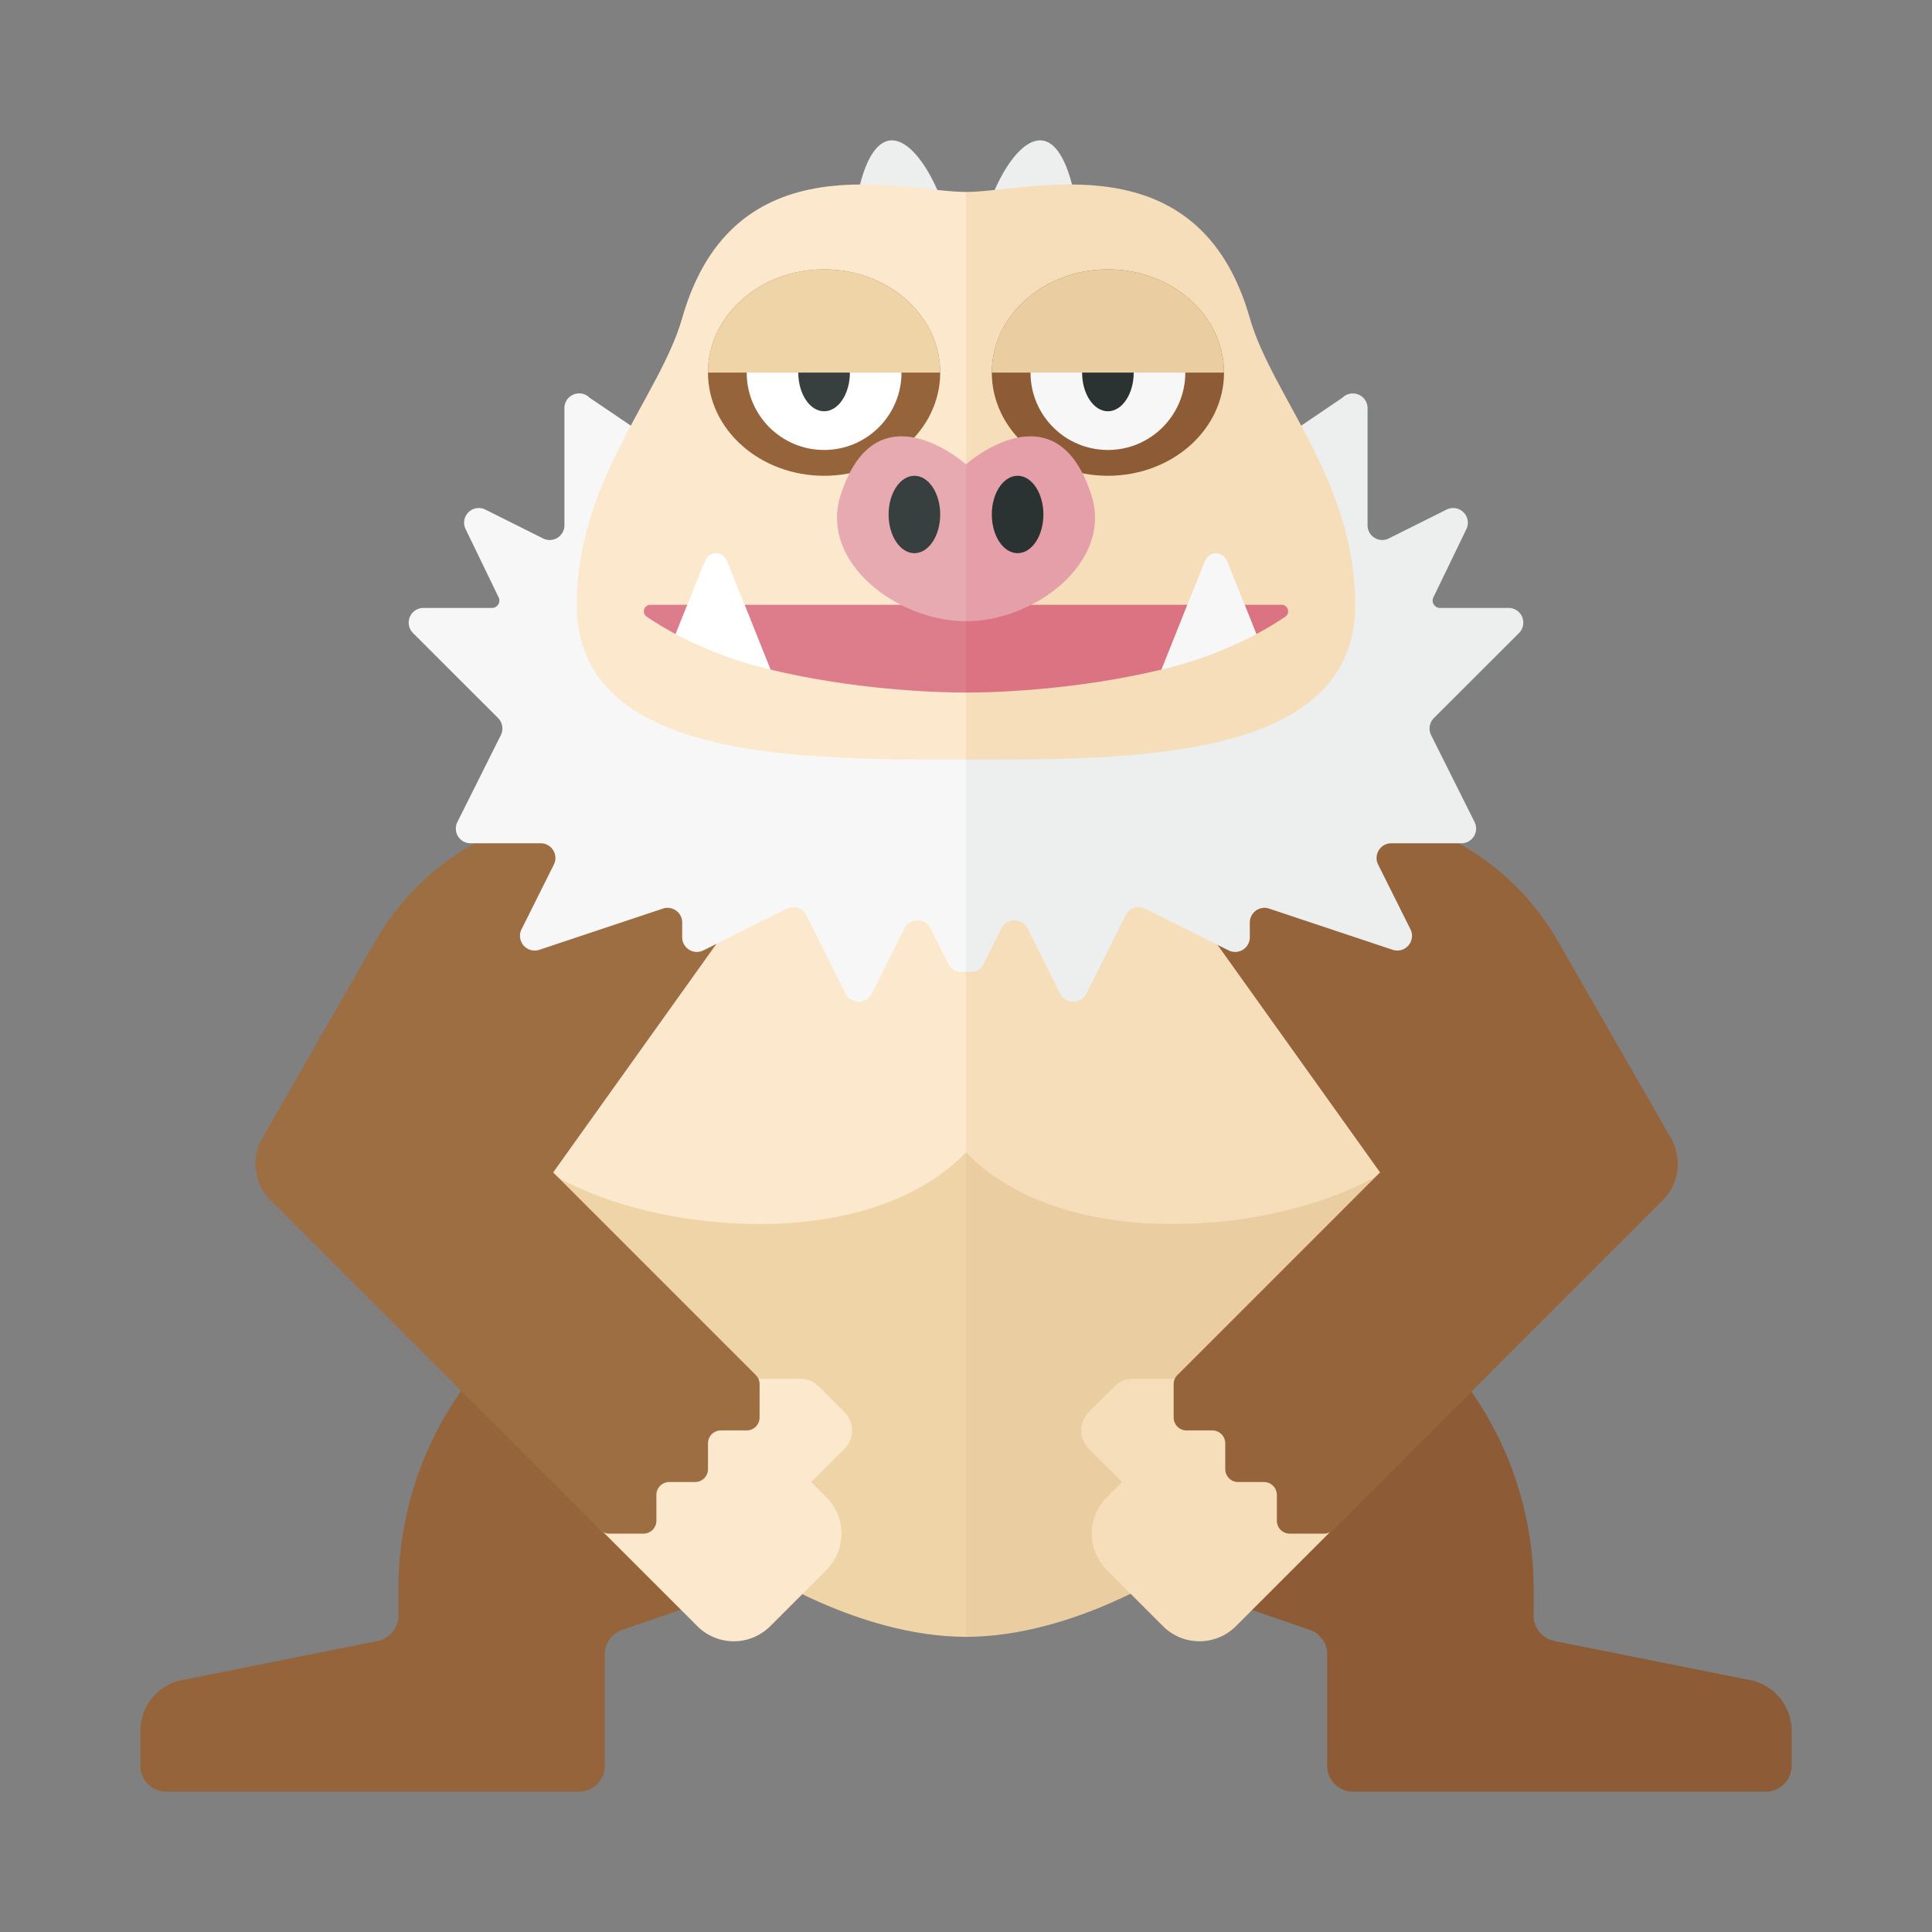 <svg xmlns="http://www.w3.org/2000/svg" width="100%" height="100%" viewBox="-2.72 -2.72 37.44 37.44"><rect x="-2.72" y="-2.72" width="37.44" height="37.44" fill="#808080" stroke="none"/><path fill="#EFD4A7" d="M16 11c-6.075 0-10 .925-10 7s6 11 10 11V11z"/><path fill="#FCE8CC" d="M16 19.612c-.911.937-2.357 1.388-4 1.388-2.522 0-5.433-1.037-5.921-3.319.45-3.961 3.013-5.234 6.955-5.571A4.986 4.986 0 0116 14.028v5.584z"/><path fill="#8D5B36" d="M24.661 23A6.68 6.68 0 0127 28.077v.513a.5.5 0 00.402.49l3.794.759a1 1 0 01.804.981v.68a.5.5 0 01-.5.5h-8a.5.5 0 01-.5-.5v-2.161a.5.5 0 00-.315-.465l-3.435-1.187L24.661 23z"/><path fill="#EACEA1" d="M16 11c6.075 0 10 .925 10 7s-6 11-10 11V11z"/><path fill="#F5DEB9" d="M16 19.612c.911.937 2.357 1.388 4 1.388 2.522 0 5.433-1.037 5.921-3.319-.45-3.961-3.013-5.234-6.955-5.571A4.986 4.986 0 0016 14.028v5.584z"/><path fill="#96643B" d="M7.339 23A6.68 6.68 0 005 28.077v.513a.5.5 0 01-.402.49l-3.794.759A1 1 0 000 30.82v.68a.5.5 0 00.5.5h8a.5.5 0 00.5-.5v-2.161a.5.5 0 01.315-.465l3.435-1.187L7.339 23z"/><path fill="#F5DEB9" d="M23.524 26.5l-2.293 2.293a.999.999 0 01-1.414 0l-1.086-1.086a.999.999 0 010-1.414l.293-.293-.646-.646a.5.5 0 010-.707l.5-.5a.496.496 0 01.353-.147h1.793l2.5 2.5z"/><path fill="#96643B" d="M24.024 20l-3.927 3.927a.249.249 0 00-.073.177v.646c0 .138.112.25.25.25h.5a.25.25 0 01.25.25v.5c0 .138.112.25.25.25h.5a.25.25 0 01.25.25v.5c0 .138.112.25.25.25h.664a.25.25 0 00.177-.073l6.386-6.386a1 1 0 00.16-1.205l-2.195-3.825A5.002 5.002 0 0023.129 13h-4.105l5 7z"/><path fill="#FCE8CC" d="M8.5 26.5l2.293 2.293a.999.999 0 001.414 0l1.086-1.086a.999.999 0 000-1.414L13 26l.646-.646a.5.5 0 000-.707l-.5-.5a.498.498 0 00-.353-.147H11l-2.5 2.5z"/><path fill="#9E6E43" d="M8 20l3.927 3.927c.047.047.073.11.073.177v.646a.25.25 0 01-.25.25h-.5a.25.25 0 00-.25.25v.5a.25.25 0 01-.25.25h-.5a.25.25 0 00-.25.25v.5a.25.25 0 01-.25.25h-.664a.25.25 0 01-.177-.073l-6.386-6.386a1 1 0 01-.16-1.205l2.195-3.825A5.002 5.002 0 018.895 13H13l-5 7z"/><path fill="#EDEEEE" d="M26.716 9.548a.285.285 0 00-.202-.487h-1.329a.143.143 0 01-.128-.205l.64-1.322a.285.285 0 00-.384-.379l-1.119.559a.284.284 0 01-.412-.255v-2.27a.286.286 0 00-.487-.202L21.8 6l-.136 3.062H16v7.04c.123.039.268.005.34-.138l.345-.69a.285.285 0 01.51 0l.63 1.261c.105.21.405.21.51 0l.758-1.516a.285.285 0 01.382-.128l1.613.806a.284.284 0 00.412-.255v-.284c0-.195.191-.332.375-.27l2.393.798a.285.285 0 00.345-.398l-.626-1.253a.285.285 0 01.255-.413H25.6c.212 0 .35-.223.255-.413l-.842-1.684a.286.286 0 01.053-.329l1.65-1.648z"/><path fill="#F7F7F7" d="M5.284 9.548a.285.285 0 01.202-.487h1.329c.105 0 .174-.11.128-.205l-.64-1.322a.284.284 0 01.384-.378l1.119.559a.285.285 0 00.412-.255V5.189c0-.254.307-.381.487-.202L10.2 6l.136 3.062H16v7.04c-.123.039-.268.005-.34-.138l-.345-.69a.285.285 0 00-.51 0l-.63 1.261a.285.285 0 01-.51 0l-.758-1.516a.285.285 0 00-.382-.128l-1.613.806a.284.284 0 01-.412-.255v-.284a.284.284 0 00-.375-.27l-2.393.798a.285.285 0 01-.345-.398l.626-1.253a.285.285 0 00-.255-.413H6.399a.285.285 0 01-.255-.413l.842-1.684a.286.286 0 00-.053-.329L5.284 9.548z"/><path fill="#EDEEEE" d="M18.196 2.515c-.059 1.103-.553 1.973-1.105 1.944-.552-.029-.951-.947-.892-2.05.059-1.104.703-2.438 1.255-2.409.551.03.801 1.412.742 2.515z"/><path fill="#F5DEB9" d="M16 12c3.219 0 7.542.027 7.542-3 0-2.414-1.609-4.039-2.042-5.556C20.507-.039 17.225 1 16 1v11z"/><path fill="#DB7383" d="M21.627 9.568L21.4 9h.717c.123 0 .173.161.071.23a6.419 6.419 0 01-.561.338zM16 9v1.7s1.831.026 3.789-.445L20.291 9H16z"/><path fill="#F7F7F7" d="M21.069 8.173c-.092-.23-.355-.23-.447 0l-.833 2.083a7.652 7.652 0 001.838-.688l-.558-1.395z"/><path fill="#EDEEEE" d="M13.804 2.515c.059 1.103.553 1.973 1.105 1.944.552-.029.951-.947.892-2.05-.059-1.104-.703-2.438-1.255-2.409-.551.03-.801 1.412-.742 2.515z"/><path fill="#FCE8CC" d="M16 12c-3.219 0-7.542.027-7.542-3 0-2.414 1.609-4.039 2.042-5.556C11.493-.039 14.775 1 16 1v11z"/><path fill="#DD7C8A" d="M9.883 9h.717l-.227.568a6.419 6.419 0 01-.561-.338C9.71 9.161 9.76 9 9.883 9zm1.826 0l.502 1.255c1.958.471 3.789.445 3.789.445V9h-4.291z"/><path fill="#FFF" d="M10.931 8.173c.092-.23.355-.23.447 0l.833 2.083a7.652 7.652 0 01-1.838-.688l.558-1.395z"/><ellipse cx="18.75" cy="4.5" fill="#8D5B36" rx="2.25" ry="2"/><circle cx="18.75" cy="4.5" r="1.5" fill="#F7F7F7"/><ellipse cx="18.75" cy="4.5" fill="#2B3332" rx=".5" ry=".75"/><path fill="#EACEA1" d="M18.75 2.5c-1.243 0-2.25.895-2.25 2H21c0-1.105-1.007-2-2.25-2z"/><ellipse cx="13.25" cy="4.5" fill="#96643B" rx="2.25" ry="2"/><circle cx="13.25" cy="4.5" r="1.5" fill="#FFF"/><ellipse cx="13.25" cy="4.5" fill="#373F3F" rx=".5" ry=".75"/><path fill="#EFD4A7" d="M13.25 2.5c-1.243 0-2.25.895-2.25 2h4.5c0-1.105-1.007-2-2.25-2z"/><path fill="#E59FA8" d="M16 9.319c1.343 0 2.837-1.151 2.433-2.433C17.748 4.719 16 6.278 16 6.278v3.041z"/><ellipse cx="17" cy="7.25" fill="#2B3332" rx=".5" ry=".75"/><path fill="#E8AAB1" d="M16 9.319c-1.343 0-2.837-1.151-2.433-2.433C14.252 4.719 16 6.278 16 6.278v3.041z"/><ellipse cx="15" cy="7.25" fill="#373F3F" rx=".5" ry=".75"/></svg>